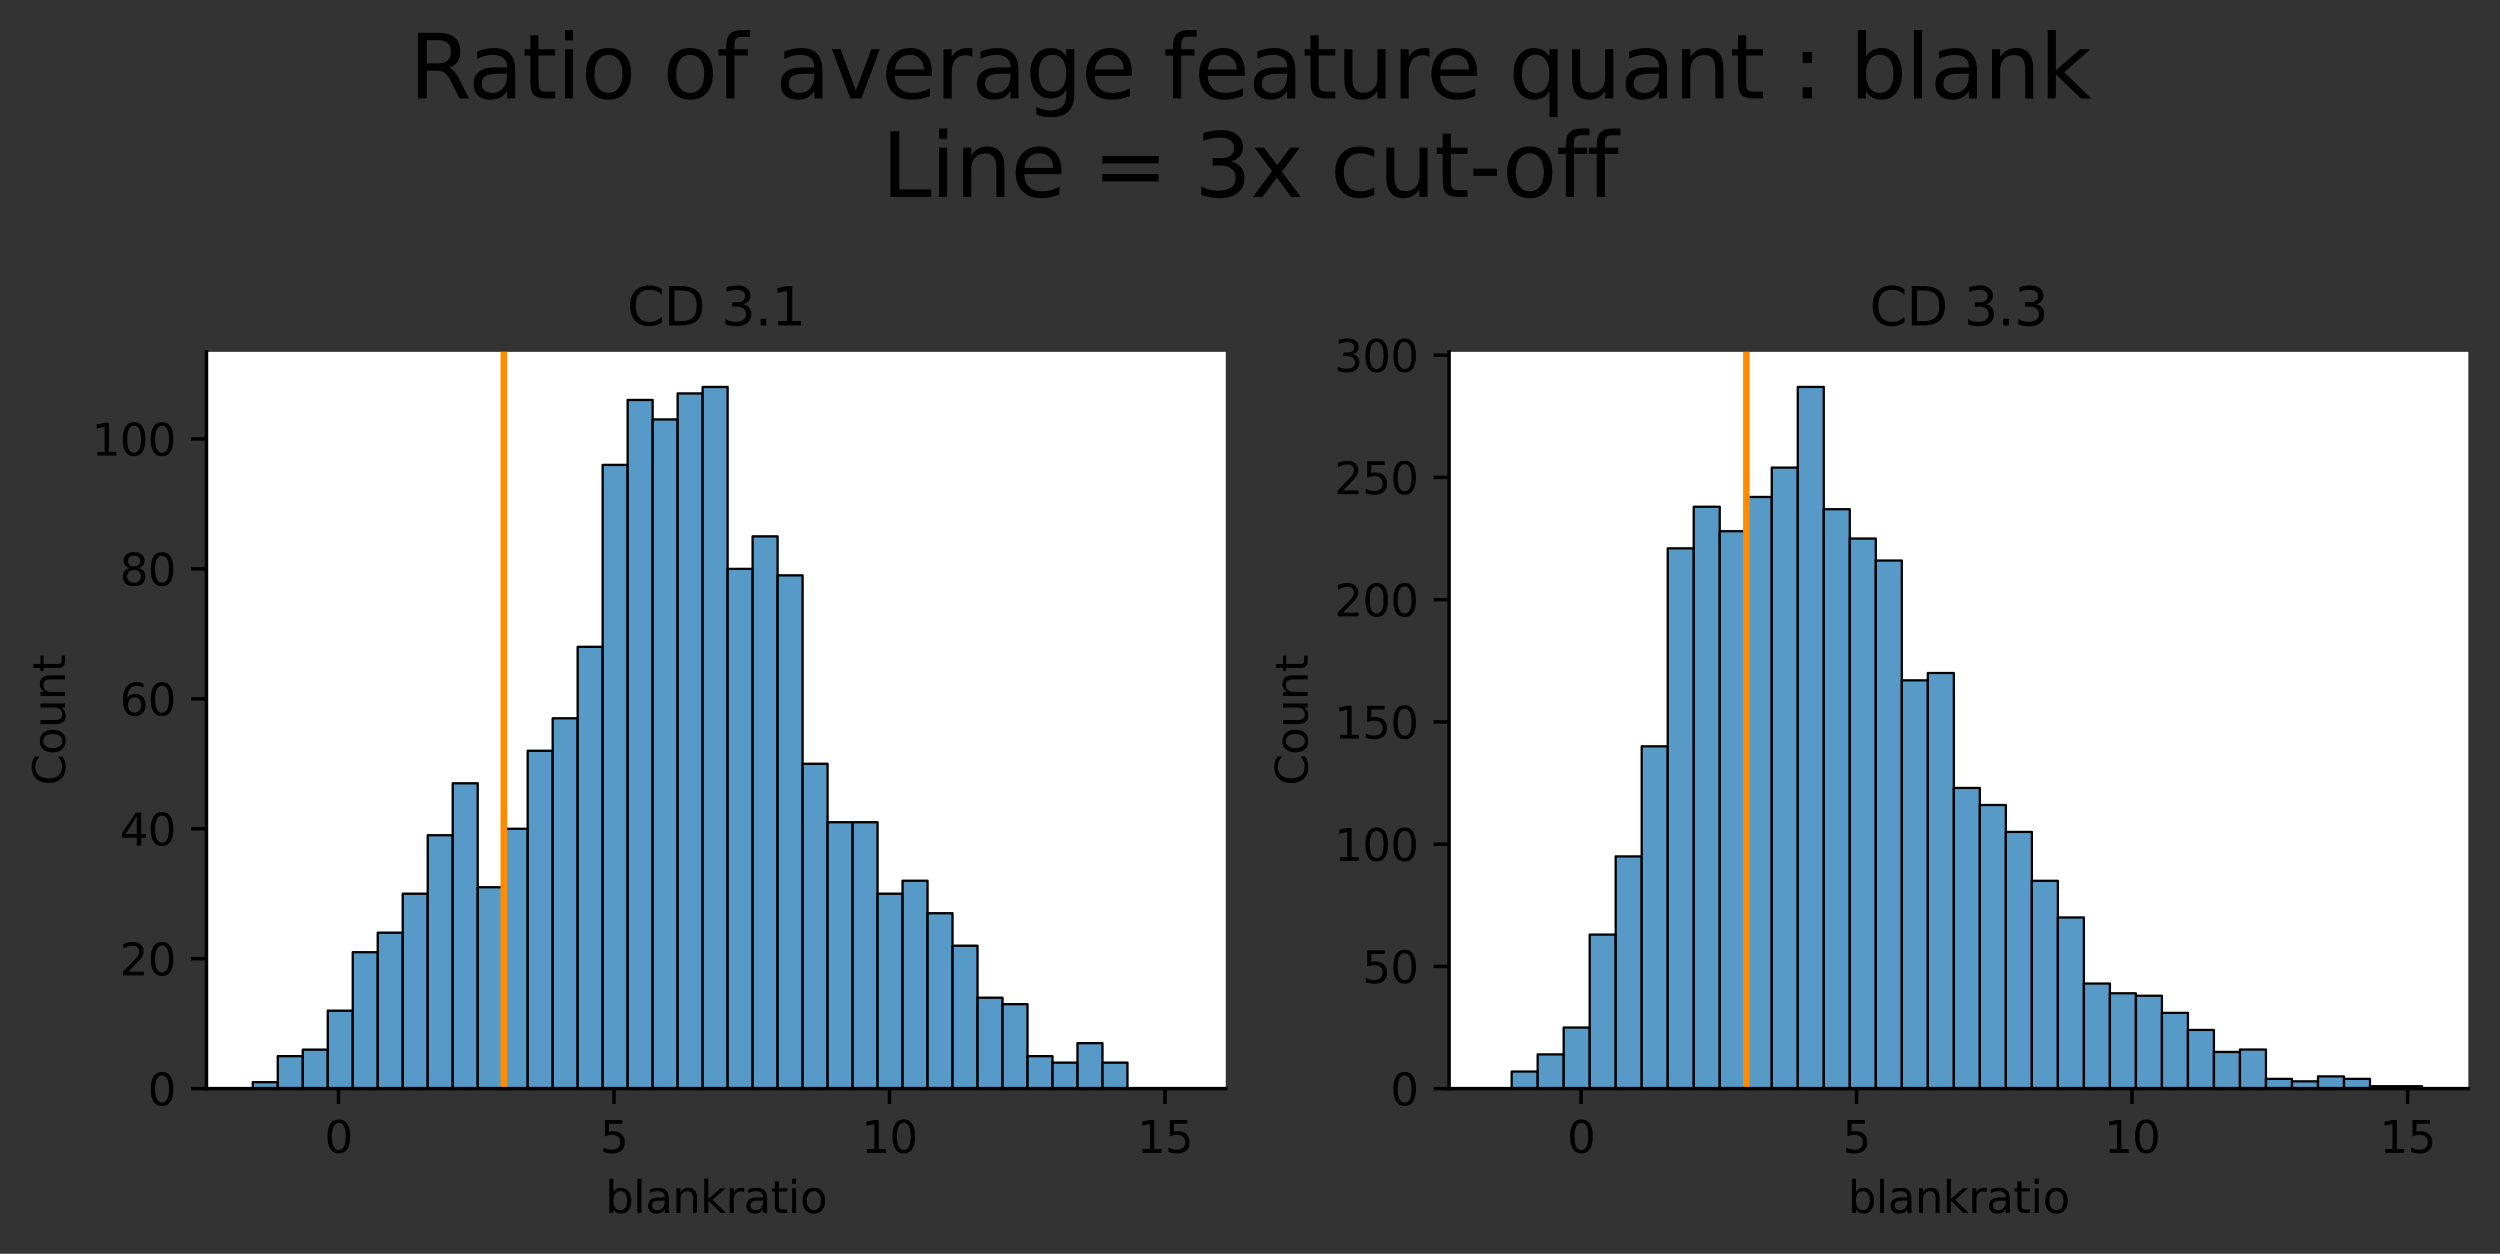 <?xml version="1.0" encoding="utf-8" standalone="no"?>
<!DOCTYPE svg PUBLIC "-//W3C//DTD SVG 1.1//EN"
  "http://www.w3.org/Graphics/SVG/1.1/DTD/svg11.dtd">
<svg height="285.196pt" version="1.1" viewBox="0 0 568.691 285.196" width="568.691pt" xmlns="http://www.w3.org/2000/svg" xmlns:xlink="http://www.w3.org/1999/xlink">
 <rect x="0" y="0" width="568.691" height="285.196" fill="#333333" stroke="none"/>
 <defs>
  <style type="text/css">*{stroke-linecap:butt;stroke-linejoin:round;}</style>
 </defs>
 <g id="figure_1">
  <g id="patch_1">
   <path d="M 0 285.196 
L 568.691 285.196 
L 568.691 0 
L 0 0 
z
" style="fill:none;"/>
  </g>
  <g id="axes_1">
   <g id="patch_2">
    <path d="M 46.966 247.64 
L 278.828 247.64 
L 278.828 80.04 
L 46.966 80.04 
z
" style="fill:#ffffff;"/>
   </g>
   <g id="patch_3">
    <path clip-path="url(#pcc17877dac)" d="M 57.505 247.64 
L 63.19 247.64 
L 63.19 246.162 
L 57.505 246.162 
z
" style="fill:#1f77b4;fill-opacity:0.75;stroke:#000000;stroke-linejoin:miter;stroke-width:0.527;"/>
   </g>
   <g id="patch_4">
    <path clip-path="url(#pcc17877dac)" d="M 63.19 247.64 
L 68.874 247.64 
L 68.874 240.25 
L 63.19 240.25 
z
" style="fill:#1f77b4;fill-opacity:0.75;stroke:#000000;stroke-linejoin:miter;stroke-width:0.527;"/>
   </g>
   <g id="patch_5">
    <path clip-path="url(#pcc17877dac)" d="M 68.874 247.64 
L 74.559 247.64 
L 74.559 238.772 
L 68.874 238.772 
z
" style="fill:#1f77b4;fill-opacity:0.75;stroke:#000000;stroke-linejoin:miter;stroke-width:0.527;"/>
   </g>
   <g id="patch_6">
    <path clip-path="url(#pcc17877dac)" d="M 74.559 247.64 
L 80.244 247.64 
L 80.244 229.905 
L 74.559 229.905 
z
" style="fill:#1f77b4;fill-opacity:0.75;stroke:#000000;stroke-linejoin:miter;stroke-width:0.527;"/>
   </g>
   <g id="patch_7">
    <path clip-path="url(#pcc17877dac)" d="M 80.244 247.64 
L 85.929 247.64 
L 85.929 216.603 
L 80.244 216.603 
z
" style="fill:#1f77b4;fill-opacity:0.75;stroke:#000000;stroke-linejoin:miter;stroke-width:0.527;"/>
   </g>
   <g id="patch_8">
    <path clip-path="url(#pcc17877dac)" d="M 85.929 247.64 
L 91.613 247.64 
L 91.613 212.169 
L 85.929 212.169 
z
" style="fill:#1f77b4;fill-opacity:0.75;stroke:#000000;stroke-linejoin:miter;stroke-width:0.527;"/>
   </g>
   <g id="patch_9">
    <path clip-path="url(#pcc17877dac)" d="M 91.613 247.64 
L 97.298 247.64 
L 97.298 203.301 
L 91.613 203.301 
z
" style="fill:#1f77b4;fill-opacity:0.75;stroke:#000000;stroke-linejoin:miter;stroke-width:0.527;"/>
   </g>
   <g id="patch_10">
    <path clip-path="url(#pcc17877dac)" d="M 97.298 247.64 
L 102.983 247.64 
L 102.983 190 
L 97.298 190 
z
" style="fill:#1f77b4;fill-opacity:0.75;stroke:#000000;stroke-linejoin:miter;stroke-width:0.527;"/>
   </g>
   <g id="patch_11">
    <path clip-path="url(#pcc17877dac)" d="M 102.983 247.64 
L 108.668 247.64 
L 108.668 178.176 
L 102.983 178.176 
z
" style="fill:#1f77b4;fill-opacity:0.75;stroke:#000000;stroke-linejoin:miter;stroke-width:0.527;"/>
   </g>
   <g id="patch_12">
    <path clip-path="url(#pcc17877dac)" d="M 108.668 247.64 
L 114.352 247.64 
L 114.352 201.823 
L 108.668 201.823 
z
" style="fill:#1f77b4;fill-opacity:0.75;stroke:#000000;stroke-linejoin:miter;stroke-width:0.527;"/>
   </g>
   <g id="patch_13">
    <path clip-path="url(#pcc17877dac)" d="M 114.352 247.64 
L 120.037 247.64 
L 120.037 188.522 
L 114.352 188.522 
z
" style="fill:#1f77b4;fill-opacity:0.75;stroke:#000000;stroke-linejoin:miter;stroke-width:0.527;"/>
   </g>
   <g id="patch_14">
    <path clip-path="url(#pcc17877dac)" d="M 120.037 247.64 
L 125.722 247.64 
L 125.722 170.786 
L 120.037 170.786 
z
" style="fill:#1f77b4;fill-opacity:0.75;stroke:#000000;stroke-linejoin:miter;stroke-width:0.527;"/>
   </g>
   <g id="patch_15">
    <path clip-path="url(#pcc17877dac)" d="M 125.722 247.64 
L 131.407 247.64 
L 131.407 163.397 
L 125.722 163.397 
z
" style="fill:#1f77b4;fill-opacity:0.75;stroke:#000000;stroke-linejoin:miter;stroke-width:0.527;"/>
   </g>
   <g id="patch_16">
    <path clip-path="url(#pcc17877dac)" d="M 131.407 247.64 
L 137.091 247.64 
L 137.091 147.139 
L 131.407 147.139 
z
" style="fill:#1f77b4;fill-opacity:0.75;stroke:#000000;stroke-linejoin:miter;stroke-width:0.527;"/>
   </g>
   <g id="patch_17">
    <path clip-path="url(#pcc17877dac)" d="M 137.091 247.64 
L 142.776 247.64 
L 142.776 105.756 
L 137.091 105.756 
z
" style="fill:#1f77b4;fill-opacity:0.75;stroke:#000000;stroke-linejoin:miter;stroke-width:0.527;"/>
   </g>
   <g id="patch_18">
    <path clip-path="url(#pcc17877dac)" d="M 142.776 247.64 
L 148.461 247.64 
L 148.461 90.977 
L 142.776 90.977 
z
" style="fill:#1f77b4;fill-opacity:0.75;stroke:#000000;stroke-linejoin:miter;stroke-width:0.527;"/>
   </g>
   <g id="patch_19">
    <path clip-path="url(#pcc17877dac)" d="M 148.461 247.64 
L 154.145 247.64 
L 154.145 95.411 
L 148.461 95.411 
z
" style="fill:#1f77b4;fill-opacity:0.75;stroke:#000000;stroke-linejoin:miter;stroke-width:0.527;"/>
   </g>
   <g id="patch_20">
    <path clip-path="url(#pcc17877dac)" d="M 154.145 247.64 
L 159.83 247.64 
L 159.83 89.499 
L 154.145 89.499 
z
" style="fill:#1f77b4;fill-opacity:0.75;stroke:#000000;stroke-linejoin:miter;stroke-width:0.527;"/>
   </g>
   <g id="patch_21">
    <path clip-path="url(#pcc17877dac)" d="M 159.83 247.64 
L 165.515 247.64 
L 165.515 88.021 
L 159.83 88.021 
z
" style="fill:#1f77b4;fill-opacity:0.75;stroke:#000000;stroke-linejoin:miter;stroke-width:0.527;"/>
   </g>
   <g id="patch_22">
    <path clip-path="url(#pcc17877dac)" d="M 165.515 247.64 
L 171.2 247.64 
L 171.2 129.404 
L 165.515 129.404 
z
" style="fill:#1f77b4;fill-opacity:0.75;stroke:#000000;stroke-linejoin:miter;stroke-width:0.527;"/>
   </g>
   <g id="patch_23">
    <path clip-path="url(#pcc17877dac)" d="M 171.2 247.64 
L 176.884 247.64 
L 176.884 122.014 
L 171.2 122.014 
z
" style="fill:#1f77b4;fill-opacity:0.75;stroke:#000000;stroke-linejoin:miter;stroke-width:0.527;"/>
   </g>
   <g id="patch_24">
    <path clip-path="url(#pcc17877dac)" d="M 176.884 247.64 
L 182.569 247.64 
L 182.569 130.882 
L 176.884 130.882 
z
" style="fill:#1f77b4;fill-opacity:0.75;stroke:#000000;stroke-linejoin:miter;stroke-width:0.527;"/>
   </g>
   <g id="patch_25">
    <path clip-path="url(#pcc17877dac)" d="M 182.569 247.64 
L 188.254 247.64 
L 188.254 173.742 
L 182.569 173.742 
z
" style="fill:#1f77b4;fill-opacity:0.75;stroke:#000000;stroke-linejoin:miter;stroke-width:0.527;"/>
   </g>
   <g id="patch_26">
    <path clip-path="url(#pcc17877dac)" d="M 188.254 247.64 
L 193.939 247.64 
L 193.939 187.044 
L 188.254 187.044 
z
" style="fill:#1f77b4;fill-opacity:0.75;stroke:#000000;stroke-linejoin:miter;stroke-width:0.527;"/>
   </g>
   <g id="patch_27">
    <path clip-path="url(#pcc17877dac)" d="M 193.939 247.64 
L 199.623 247.64 
L 199.623 187.044 
L 193.939 187.044 
z
" style="fill:#1f77b4;fill-opacity:0.75;stroke:#000000;stroke-linejoin:miter;stroke-width:0.527;"/>
   </g>
   <g id="patch_28">
    <path clip-path="url(#pcc17877dac)" d="M 199.623 247.64 
L 205.308 247.64 
L 205.308 203.301 
L 199.623 203.301 
z
" style="fill:#1f77b4;fill-opacity:0.75;stroke:#000000;stroke-linejoin:miter;stroke-width:0.527;"/>
   </g>
   <g id="patch_29">
    <path clip-path="url(#pcc17877dac)" d="M 205.308 247.64 
L 210.993 247.64 
L 210.993 200.345 
L 205.308 200.345 
z
" style="fill:#1f77b4;fill-opacity:0.75;stroke:#000000;stroke-linejoin:miter;stroke-width:0.527;"/>
   </g>
   <g id="patch_30">
    <path clip-path="url(#pcc17877dac)" d="M 210.993 247.64 
L 216.678 247.64 
L 216.678 207.735 
L 210.993 207.735 
z
" style="fill:#1f77b4;fill-opacity:0.75;stroke:#000000;stroke-linejoin:miter;stroke-width:0.527;"/>
   </g>
   <g id="patch_31">
    <path clip-path="url(#pcc17877dac)" d="M 216.678 247.64 
L 222.362 247.64 
L 222.362 215.125 
L 216.678 215.125 
z
" style="fill:#1f77b4;fill-opacity:0.75;stroke:#000000;stroke-linejoin:miter;stroke-width:0.527;"/>
   </g>
   <g id="patch_32">
    <path clip-path="url(#pcc17877dac)" d="M 222.362 247.64 
L 228.047 247.64 
L 228.047 226.949 
L 222.362 226.949 
z
" style="fill:#1f77b4;fill-opacity:0.75;stroke:#000000;stroke-linejoin:miter;stroke-width:0.527;"/>
   </g>
   <g id="patch_33">
    <path clip-path="url(#pcc17877dac)" d="M 228.047 247.64 
L 233.732 247.64 
L 233.732 228.427 
L 228.047 228.427 
z
" style="fill:#1f77b4;fill-opacity:0.75;stroke:#000000;stroke-linejoin:miter;stroke-width:0.527;"/>
   </g>
   <g id="patch_34">
    <path clip-path="url(#pcc17877dac)" d="M 233.732 247.64 
L 239.417 247.64 
L 239.417 240.25 
L 233.732 240.25 
z
" style="fill:#1f77b4;fill-opacity:0.75;stroke:#000000;stroke-linejoin:miter;stroke-width:0.527;"/>
   </g>
   <g id="patch_35">
    <path clip-path="url(#pcc17877dac)" d="M 239.417 247.64 
L 245.101 247.64 
L 245.101 241.728 
L 239.417 241.728 
z
" style="fill:#1f77b4;fill-opacity:0.75;stroke:#000000;stroke-linejoin:miter;stroke-width:0.527;"/>
   </g>
   <g id="patch_36">
    <path clip-path="url(#pcc17877dac)" d="M 245.101 247.64 
L 250.786 247.64 
L 250.786 237.294 
L 245.101 237.294 
z
" style="fill:#1f77b4;fill-opacity:0.75;stroke:#000000;stroke-linejoin:miter;stroke-width:0.527;"/>
   </g>
   <g id="patch_37">
    <path clip-path="url(#pcc17877dac)" d="M 250.786 247.64 
L 256.471 247.64 
L 256.471 241.728 
L 250.786 241.728 
z
" style="fill:#1f77b4;fill-opacity:0.75;stroke:#000000;stroke-linejoin:miter;stroke-width:0.527;"/>
   </g>
   <g id="matplotlib.axis_1">
    <g id="xtick_1">
     <g id="line2d_1">
      <defs>
       <path d="M 0 0 
L 0 3.5 
" id="macbca92c29" style="stroke:#000000;stroke-width:0.8;"/>
      </defs>
      <g>
       <use style="stroke:#000000;stroke-width:0.8;" x="77.001" xlink:href="#macbca92c29" y="247.64"/>
      </g>
     </g>
     <g id="text_1">
      <!-- 0 -->
      <g transform="translate(73.82 262.238)scale(0.1 -0.1)">
       <defs>
        <path d="M 2034 4250 
Q 1547 4250 1301 3770 
Q 1056 3291 1056 2328 
Q 1056 1369 1301 889 
Q 1547 409 2034 409 
Q 2525 409 2770 889 
Q 3016 1369 3016 2328 
Q 3016 3291 2770 3770 
Q 2525 4250 2034 4250 
z
M 2034 4750 
Q 2819 4750 3233 4129 
Q 3647 3509 3647 2328 
Q 3647 1150 3233 529 
Q 2819 -91 2034 -91 
Q 1250 -91 836 529 
Q 422 1150 422 2328 
Q 422 3509 836 4129 
Q 1250 4750 2034 4750 
z
" id="DejaVuSans-30" transform="scale(0.016)"/>
       </defs>
       <use xlink:href="#DejaVuSans-30"/>
      </g>
     </g>
    </g>
    <g id="xtick_2">
     <g id="line2d_2">
      <g>
       <use style="stroke:#000000;stroke-width:0.8;" x="139.669" xlink:href="#macbca92c29" y="247.64"/>
      </g>
     </g>
     <g id="text_2">
      <!-- 5 -->
      <g transform="translate(136.488 262.238)scale(0.1 -0.1)">
       <defs>
        <path d="M 691 4666 
L 3169 4666 
L 3169 4134 
L 1269 4134 
L 1269 2991 
Q 1406 3038 1543 3061 
Q 1681 3084 1819 3084 
Q 2600 3084 3056 2656 
Q 3513 2228 3513 1497 
Q 3513 744 3044 326 
Q 2575 -91 1722 -91 
Q 1428 -91 1123 -41 
Q 819 9 494 109 
L 494 744 
Q 775 591 1075 516 
Q 1375 441 1709 441 
Q 2250 441 2565 725 
Q 2881 1009 2881 1497 
Q 2881 1984 2565 2268 
Q 2250 2553 1709 2553 
Q 1456 2553 1204 2497 
Q 953 2441 691 2322 
L 691 4666 
z
" id="DejaVuSans-35" transform="scale(0.016)"/>
       </defs>
       <use xlink:href="#DejaVuSans-35"/>
      </g>
     </g>
    </g>
    <g id="xtick_3">
     <g id="line2d_3">
      <g>
       <use style="stroke:#000000;stroke-width:0.8;" x="202.338" xlink:href="#macbca92c29" y="247.64"/>
      </g>
     </g>
     <g id="text_3">
      <!-- 10 -->
      <g transform="translate(195.975 262.238)scale(0.1 -0.1)">
       <defs>
        <path d="M 794 531 
L 1825 531 
L 1825 4091 
L 703 3866 
L 703 4441 
L 1819 4666 
L 2450 4666 
L 2450 531 
L 3481 531 
L 3481 0 
L 794 0 
L 794 531 
z
" id="DejaVuSans-31" transform="scale(0.016)"/>
       </defs>
       <use xlink:href="#DejaVuSans-31"/>
       <use x="63.623" xlink:href="#DejaVuSans-30"/>
      </g>
     </g>
    </g>
    <g id="xtick_4">
     <g id="line2d_4">
      <g>
       <use style="stroke:#000000;stroke-width:0.8;" x="265.006" xlink:href="#macbca92c29" y="247.64"/>
      </g>
     </g>
     <g id="text_4">
      <!-- 15 -->
      <g transform="translate(258.643 262.238)scale(0.1 -0.1)">
       <use xlink:href="#DejaVuSans-31"/>
       <use x="63.623" xlink:href="#DejaVuSans-35"/>
      </g>
     </g>
    </g>
    <g id="text_5">
     <!-- blankratio -->
     <g transform="translate(137.677 275.917)scale(0.1 -0.1)">
      <defs>
       <path d="M 3116 1747 
Q 3116 2381 2855 2742 
Q 2594 3103 2138 3103 
Q 1681 3103 1420 2742 
Q 1159 2381 1159 1747 
Q 1159 1113 1420 752 
Q 1681 391 2138 391 
Q 2594 391 2855 752 
Q 3116 1113 3116 1747 
z
M 1159 2969 
Q 1341 3281 1617 3432 
Q 1894 3584 2278 3584 
Q 2916 3584 3314 3078 
Q 3713 2572 3713 1747 
Q 3713 922 3314 415 
Q 2916 -91 2278 -91 
Q 1894 -91 1617 61 
Q 1341 213 1159 525 
L 1159 0 
L 581 0 
L 581 4863 
L 1159 4863 
L 1159 2969 
z
" id="DejaVuSans-62" transform="scale(0.016)"/>
       <path d="M 603 4863 
L 1178 4863 
L 1178 0 
L 603 0 
L 603 4863 
z
" id="DejaVuSans-6c" transform="scale(0.016)"/>
       <path d="M 2194 1759 
Q 1497 1759 1228 1600 
Q 959 1441 959 1056 
Q 959 750 1161 570 
Q 1363 391 1709 391 
Q 2188 391 2477 730 
Q 2766 1069 2766 1631 
L 2766 1759 
L 2194 1759 
z
M 3341 1997 
L 3341 0 
L 2766 0 
L 2766 531 
Q 2569 213 2275 61 
Q 1981 -91 1556 -91 
Q 1019 -91 701 211 
Q 384 513 384 1019 
Q 384 1609 779 1909 
Q 1175 2209 1959 2209 
L 2766 2209 
L 2766 2266 
Q 2766 2663 2505 2880 
Q 2244 3097 1772 3097 
Q 1472 3097 1187 3025 
Q 903 2953 641 2809 
L 641 3341 
Q 956 3463 1253 3523 
Q 1550 3584 1831 3584 
Q 2591 3584 2966 3190 
Q 3341 2797 3341 1997 
z
" id="DejaVuSans-61" transform="scale(0.016)"/>
       <path d="M 3513 2113 
L 3513 0 
L 2938 0 
L 2938 2094 
Q 2938 2591 2744 2837 
Q 2550 3084 2163 3084 
Q 1697 3084 1428 2787 
Q 1159 2491 1159 1978 
L 1159 0 
L 581 0 
L 581 3500 
L 1159 3500 
L 1159 2956 
Q 1366 3272 1645 3428 
Q 1925 3584 2291 3584 
Q 2894 3584 3203 3211 
Q 3513 2838 3513 2113 
z
" id="DejaVuSans-6e" transform="scale(0.016)"/>
       <path d="M 581 4863 
L 1159 4863 
L 1159 1991 
L 2875 3500 
L 3609 3500 
L 1753 1863 
L 3688 0 
L 2938 0 
L 1159 1709 
L 1159 0 
L 581 0 
L 581 4863 
z
" id="DejaVuSans-6b" transform="scale(0.016)"/>
       <path d="M 2631 2963 
Q 2534 3019 2420 3045 
Q 2306 3072 2169 3072 
Q 1681 3072 1420 2755 
Q 1159 2438 1159 1844 
L 1159 0 
L 581 0 
L 581 3500 
L 1159 3500 
L 1159 2956 
Q 1341 3275 1631 3429 
Q 1922 3584 2338 3584 
Q 2397 3584 2469 3576 
Q 2541 3569 2628 3553 
L 2631 2963 
z
" id="DejaVuSans-72" transform="scale(0.016)"/>
       <path d="M 1172 4494 
L 1172 3500 
L 2356 3500 
L 2356 3053 
L 1172 3053 
L 1172 1153 
Q 1172 725 1289 603 
Q 1406 481 1766 481 
L 2356 481 
L 2356 0 
L 1766 0 
Q 1100 0 847 248 
Q 594 497 594 1153 
L 594 3053 
L 172 3053 
L 172 3500 
L 594 3500 
L 594 4494 
L 1172 4494 
z
" id="DejaVuSans-74" transform="scale(0.016)"/>
       <path d="M 603 3500 
L 1178 3500 
L 1178 0 
L 603 0 
L 603 3500 
z
M 603 4863 
L 1178 4863 
L 1178 4134 
L 603 4134 
L 603 4863 
z
" id="DejaVuSans-69" transform="scale(0.016)"/>
       <path d="M 1959 3097 
Q 1497 3097 1228 2736 
Q 959 2375 959 1747 
Q 959 1119 1226 758 
Q 1494 397 1959 397 
Q 2419 397 2687 759 
Q 2956 1122 2956 1747 
Q 2956 2369 2687 2733 
Q 2419 3097 1959 3097 
z
M 1959 3584 
Q 2709 3584 3137 3096 
Q 3566 2609 3566 1747 
Q 3566 888 3137 398 
Q 2709 -91 1959 -91 
Q 1206 -91 779 398 
Q 353 888 353 1747 
Q 353 2609 779 3096 
Q 1206 3584 1959 3584 
z
" id="DejaVuSans-6f" transform="scale(0.016)"/>
      </defs>
      <use xlink:href="#DejaVuSans-62"/>
      <use x="63.477" xlink:href="#DejaVuSans-6c"/>
      <use x="91.26" xlink:href="#DejaVuSans-61"/>
      <use x="152.539" xlink:href="#DejaVuSans-6e"/>
      <use x="215.918" xlink:href="#DejaVuSans-6b"/>
      <use x="273.828" xlink:href="#DejaVuSans-72"/>
      <use x="314.941" xlink:href="#DejaVuSans-61"/>
      <use x="376.221" xlink:href="#DejaVuSans-74"/>
      <use x="415.43" xlink:href="#DejaVuSans-69"/>
      <use x="443.213" xlink:href="#DejaVuSans-6f"/>
     </g>
    </g>
   </g>
   <g id="matplotlib.axis_2">
    <g id="ytick_1">
     <g id="line2d_5">
      <defs>
       <path d="M 0 0 
L -3.5 0 
" id="mb8d3b3c9e5" style="stroke:#000000;stroke-width:0.8;"/>
      </defs>
      <g>
       <use style="stroke:#000000;stroke-width:0.8;" x="46.966" xlink:href="#mb8d3b3c9e5" y="247.64"/>
      </g>
     </g>
     <g id="text_6">
      <!-- 0 -->
      <g transform="translate(33.603 251.439)scale(0.1 -0.1)">
       <use xlink:href="#DejaVuSans-30"/>
      </g>
     </g>
    </g>
    <g id="ytick_2">
     <g id="line2d_6">
      <g>
       <use style="stroke:#000000;stroke-width:0.8;" x="46.966" xlink:href="#mb8d3b3c9e5" y="218.081"/>
      </g>
     </g>
     <g id="text_7">
      <!-- 20 -->
      <g transform="translate(27.241 221.88)scale(0.1 -0.1)">
       <defs>
        <path d="M 1228 531 
L 3431 531 
L 3431 0 
L 469 0 
L 469 531 
Q 828 903 1448 1529 
Q 2069 2156 2228 2338 
Q 2531 2678 2651 2914 
Q 2772 3150 2772 3378 
Q 2772 3750 2511 3984 
Q 2250 4219 1831 4219 
Q 1534 4219 1204 4116 
Q 875 4013 500 3803 
L 500 4441 
Q 881 4594 1212 4672 
Q 1544 4750 1819 4750 
Q 2544 4750 2975 4387 
Q 3406 4025 3406 3419 
Q 3406 3131 3298 2873 
Q 3191 2616 2906 2266 
Q 2828 2175 2409 1742 
Q 1991 1309 1228 531 
z
" id="DejaVuSans-32" transform="scale(0.016)"/>
       </defs>
       <use xlink:href="#DejaVuSans-32"/>
       <use x="63.623" xlink:href="#DejaVuSans-30"/>
      </g>
     </g>
    </g>
    <g id="ytick_3">
     <g id="line2d_7">
      <g>
       <use style="stroke:#000000;stroke-width:0.8;" x="46.966" xlink:href="#mb8d3b3c9e5" y="188.522"/>
      </g>
     </g>
     <g id="text_8">
      <!-- 40 -->
      <g transform="translate(27.241 192.321)scale(0.1 -0.1)">
       <defs>
        <path d="M 2419 4116 
L 825 1625 
L 2419 1625 
L 2419 4116 
z
M 2253 4666 
L 3047 4666 
L 3047 1625 
L 3713 1625 
L 3713 1100 
L 3047 1100 
L 3047 0 
L 2419 0 
L 2419 1100 
L 313 1100 
L 313 1709 
L 2253 4666 
z
" id="DejaVuSans-34" transform="scale(0.016)"/>
       </defs>
       <use xlink:href="#DejaVuSans-34"/>
       <use x="63.623" xlink:href="#DejaVuSans-30"/>
      </g>
     </g>
    </g>
    <g id="ytick_4">
     <g id="line2d_8">
      <g>
       <use style="stroke:#000000;stroke-width:0.8;" x="46.966" xlink:href="#mb8d3b3c9e5" y="158.963"/>
      </g>
     </g>
     <g id="text_9">
      <!-- 60 -->
      <g transform="translate(27.241 162.762)scale(0.1 -0.1)">
       <defs>
        <path d="M 2113 2584 
Q 1688 2584 1439 2293 
Q 1191 2003 1191 1497 
Q 1191 994 1439 701 
Q 1688 409 2113 409 
Q 2538 409 2786 701 
Q 3034 994 3034 1497 
Q 3034 2003 2786 2293 
Q 2538 2584 2113 2584 
z
M 3366 4563 
L 3366 3988 
Q 3128 4100 2886 4159 
Q 2644 4219 2406 4219 
Q 1781 4219 1451 3797 
Q 1122 3375 1075 2522 
Q 1259 2794 1537 2939 
Q 1816 3084 2150 3084 
Q 2853 3084 3261 2657 
Q 3669 2231 3669 1497 
Q 3669 778 3244 343 
Q 2819 -91 2113 -91 
Q 1303 -91 875 529 
Q 447 1150 447 2328 
Q 447 3434 972 4092 
Q 1497 4750 2381 4750 
Q 2619 4750 2861 4703 
Q 3103 4656 3366 4563 
z
" id="DejaVuSans-36" transform="scale(0.016)"/>
       </defs>
       <use xlink:href="#DejaVuSans-36"/>
       <use x="63.623" xlink:href="#DejaVuSans-30"/>
      </g>
     </g>
    </g>
    <g id="ytick_5">
     <g id="line2d_9">
      <g>
       <use style="stroke:#000000;stroke-width:0.8;" x="46.966" xlink:href="#mb8d3b3c9e5" y="129.404"/>
      </g>
     </g>
     <g id="text_10">
      <!-- 80 -->
      <g transform="translate(27.241 133.203)scale(0.1 -0.1)">
       <defs>
        <path d="M 2034 2216 
Q 1584 2216 1326 1975 
Q 1069 1734 1069 1313 
Q 1069 891 1326 650 
Q 1584 409 2034 409 
Q 2484 409 2743 651 
Q 3003 894 3003 1313 
Q 3003 1734 2745 1975 
Q 2488 2216 2034 2216 
z
M 1403 2484 
Q 997 2584 770 2862 
Q 544 3141 544 3541 
Q 544 4100 942 4425 
Q 1341 4750 2034 4750 
Q 2731 4750 3128 4425 
Q 3525 4100 3525 3541 
Q 3525 3141 3298 2862 
Q 3072 2584 2669 2484 
Q 3125 2378 3379 2068 
Q 3634 1759 3634 1313 
Q 3634 634 3220 271 
Q 2806 -91 2034 -91 
Q 1263 -91 848 271 
Q 434 634 434 1313 
Q 434 1759 690 2068 
Q 947 2378 1403 2484 
z
M 1172 3481 
Q 1172 3119 1398 2916 
Q 1625 2713 2034 2713 
Q 2441 2713 2670 2916 
Q 2900 3119 2900 3481 
Q 2900 3844 2670 4047 
Q 2441 4250 2034 4250 
Q 1625 4250 1398 4047 
Q 1172 3844 1172 3481 
z
" id="DejaVuSans-38" transform="scale(0.016)"/>
       </defs>
       <use xlink:href="#DejaVuSans-38"/>
       <use x="63.623" xlink:href="#DejaVuSans-30"/>
      </g>
     </g>
    </g>
    <g id="ytick_6">
     <g id="line2d_10">
      <g>
       <use style="stroke:#000000;stroke-width:0.8;" x="46.966" xlink:href="#mb8d3b3c9e5" y="99.845"/>
      </g>
     </g>
     <g id="text_11">
      <!-- 100 -->
      <g transform="translate(20.878 103.644)scale(0.1 -0.1)">
       <use xlink:href="#DejaVuSans-31"/>
       <use x="63.623" xlink:href="#DejaVuSans-30"/>
       <use x="127.246" xlink:href="#DejaVuSans-30"/>
      </g>
     </g>
    </g>
    <g id="text_12">
     <!-- Count -->
     <g transform="translate(14.798 178.688)rotate(-90)scale(0.1 -0.1)">
      <defs>
       <path d="M 4122 4306 
L 4122 3641 
Q 3803 3938 3442 4084 
Q 3081 4231 2675 4231 
Q 1875 4231 1450 3742 
Q 1025 3253 1025 2328 
Q 1025 1406 1450 917 
Q 1875 428 2675 428 
Q 3081 428 3442 575 
Q 3803 722 4122 1019 
L 4122 359 
Q 3791 134 3420 21 
Q 3050 -91 2638 -91 
Q 1578 -91 968 557 
Q 359 1206 359 2328 
Q 359 3453 968 4101 
Q 1578 4750 2638 4750 
Q 3056 4750 3426 4639 
Q 3797 4528 4122 4306 
z
" id="DejaVuSans-43" transform="scale(0.016)"/>
       <path d="M 544 1381 
L 544 3500 
L 1119 3500 
L 1119 1403 
Q 1119 906 1312 657 
Q 1506 409 1894 409 
Q 2359 409 2629 706 
Q 2900 1003 2900 1516 
L 2900 3500 
L 3475 3500 
L 3475 0 
L 2900 0 
L 2900 538 
Q 2691 219 2414 64 
Q 2138 -91 1772 -91 
Q 1169 -91 856 284 
Q 544 659 544 1381 
z
M 1991 3584 
L 1991 3584 
z
" id="DejaVuSans-75" transform="scale(0.016)"/>
      </defs>
      <use xlink:href="#DejaVuSans-43"/>
      <use x="69.824" xlink:href="#DejaVuSans-6f"/>
      <use x="131.006" xlink:href="#DejaVuSans-75"/>
      <use x="194.385" xlink:href="#DejaVuSans-6e"/>
      <use x="257.764" xlink:href="#DejaVuSans-74"/>
     </g>
    </g>
   </g>
   <g id="line2d_11">
    <path clip-path="url(#pcc17877dac)" d="M 114.602 247.64 
L 114.602 80.04 
" style="fill:none;stroke:#ff8c00;stroke-linecap:square;stroke-width:1.5;"/>
   </g>
   <g id="patch_38">
    <path d="M 46.966 247.64 
L 46.966 80.04 
" style="fill:none;stroke:#000000;stroke-linecap:square;stroke-linejoin:miter;stroke-width:0.8;"/>
   </g>
   <g id="patch_39">
    <path d="M 46.966 247.64 
L 278.828 247.64 
" style="fill:none;stroke:#000000;stroke-linecap:square;stroke-linejoin:miter;stroke-width:0.8;"/>
   </g>
   <g id="text_13">
    <!-- CD 3.1 -->
    <g transform="translate(142.638 74.04)scale(0.12 -0.12)">
     <defs>
      <path d="M 1259 4147 
L 1259 519 
L 2022 519 
Q 2988 519 3436 956 
Q 3884 1394 3884 2338 
Q 3884 3275 3436 3711 
Q 2988 4147 2022 4147 
L 1259 4147 
z
M 628 4666 
L 1925 4666 
Q 3281 4666 3915 4102 
Q 4550 3538 4550 2338 
Q 4550 1131 3912 565 
Q 3275 0 1925 0 
L 628 0 
L 628 4666 
z
" id="DejaVuSans-44" transform="scale(0.016)"/>
      <path id="DejaVuSans-20" transform="scale(0.016)"/>
      <path d="M 2597 2516 
Q 3050 2419 3304 2112 
Q 3559 1806 3559 1356 
Q 3559 666 3084 287 
Q 2609 -91 1734 -91 
Q 1441 -91 1130 -33 
Q 819 25 488 141 
L 488 750 
Q 750 597 1062 519 
Q 1375 441 1716 441 
Q 2309 441 2620 675 
Q 2931 909 2931 1356 
Q 2931 1769 2642 2001 
Q 2353 2234 1838 2234 
L 1294 2234 
L 1294 2753 
L 1863 2753 
Q 2328 2753 2575 2939 
Q 2822 3125 2822 3475 
Q 2822 3834 2567 4026 
Q 2313 4219 1838 4219 
Q 1578 4219 1281 4162 
Q 984 4106 628 3988 
L 628 4550 
Q 988 4650 1302 4700 
Q 1616 4750 1894 4750 
Q 2613 4750 3031 4423 
Q 3450 4097 3450 3541 
Q 3450 3153 3228 2886 
Q 3006 2619 2597 2516 
z
" id="DejaVuSans-33" transform="scale(0.016)"/>
      <path d="M 684 794 
L 1344 794 
L 1344 0 
L 684 0 
L 684 794 
z
" id="DejaVuSans-2e" transform="scale(0.016)"/>
     </defs>
     <use xlink:href="#DejaVuSans-43"/>
     <use x="69.824" xlink:href="#DejaVuSans-44"/>
     <use x="146.826" xlink:href="#DejaVuSans-20"/>
     <use x="178.613" xlink:href="#DejaVuSans-33"/>
     <use x="242.236" xlink:href="#DejaVuSans-2e"/>
     <use x="274.023" xlink:href="#DejaVuSans-31"/>
    </g>
   </g>
  </g>
  <g id="axes_2">
   <g id="patch_40">
    <path d="M 329.628 247.64 
L 561.491 247.64 
L 561.491 80.04 
L 329.628 80.04 
z
" style="fill:#ffffff;"/>
   </g>
   <g id="patch_41">
    <path clip-path="url(#p402fe0138a)" d="M 343.865 247.64 
L 349.782 247.64 
L 349.782 243.747 
L 343.865 243.747 
z
" style="fill:#1f77b4;fill-opacity:0.75;stroke:#000000;stroke-linejoin:miter;stroke-width:0.518;"/>
   </g>
   <g id="patch_42">
    <path clip-path="url(#p402fe0138a)" d="M 349.782 247.64 
L 355.699 247.64 
L 355.699 239.854 
L 349.782 239.854 
z
" style="fill:#1f77b4;fill-opacity:0.75;stroke:#000000;stroke-linejoin:miter;stroke-width:0.518;"/>
   </g>
   <g id="patch_43">
    <path clip-path="url(#p402fe0138a)" d="M 355.699 247.64 
L 361.616 247.64 
L 361.616 233.736 
L 355.699 233.736 
z
" style="fill:#1f77b4;fill-opacity:0.75;stroke:#000000;stroke-linejoin:miter;stroke-width:0.518;"/>
   </g>
   <g id="patch_44">
    <path clip-path="url(#p402fe0138a)" d="M 361.616 247.64 
L 367.532 247.64 
L 367.532 212.602 
L 361.616 212.602 
z
" style="fill:#1f77b4;fill-opacity:0.75;stroke:#000000;stroke-linejoin:miter;stroke-width:0.518;"/>
   </g>
   <g id="patch_45">
    <path clip-path="url(#p402fe0138a)" d="M 367.532 247.64 
L 373.449 247.64 
L 373.449 194.804 
L 367.532 194.804 
z
" style="fill:#1f77b4;fill-opacity:0.75;stroke:#000000;stroke-linejoin:miter;stroke-width:0.518;"/>
   </g>
   <g id="patch_46">
    <path clip-path="url(#p402fe0138a)" d="M 373.449 247.64 
L 379.366 247.64 
L 379.366 169.777 
L 373.449 169.777 
z
" style="fill:#1f77b4;fill-opacity:0.75;stroke:#000000;stroke-linejoin:miter;stroke-width:0.518;"/>
   </g>
   <g id="patch_47">
    <path clip-path="url(#p402fe0138a)" d="M 379.366 247.64 
L 385.283 247.64 
L 385.283 124.728 
L 379.366 124.728 
z
" style="fill:#1f77b4;fill-opacity:0.75;stroke:#000000;stroke-linejoin:miter;stroke-width:0.518;"/>
   </g>
   <g id="patch_48">
    <path clip-path="url(#p402fe0138a)" d="M 385.283 247.64 
L 391.199 247.64 
L 391.199 115.273 
L 385.283 115.273 
z
" style="fill:#1f77b4;fill-opacity:0.75;stroke:#000000;stroke-linejoin:miter;stroke-width:0.518;"/>
   </g>
   <g id="patch_49">
    <path clip-path="url(#p402fe0138a)" d="M 391.199 247.64 
L 397.116 247.64 
L 397.116 120.835 
L 391.199 120.835 
z
" style="fill:#1f77b4;fill-opacity:0.75;stroke:#000000;stroke-linejoin:miter;stroke-width:0.518;"/>
   </g>
   <g id="patch_50">
    <path clip-path="url(#p402fe0138a)" d="M 397.116 247.64 
L 403.033 247.64 
L 403.033 113.048 
L 397.116 113.048 
z
" style="fill:#1f77b4;fill-opacity:0.75;stroke:#000000;stroke-linejoin:miter;stroke-width:0.518;"/>
   </g>
   <g id="patch_51">
    <path clip-path="url(#p402fe0138a)" d="M 403.033 247.64 
L 408.95 247.64 
L 408.95 106.374 
L 403.033 106.374 
z
" style="fill:#1f77b4;fill-opacity:0.75;stroke:#000000;stroke-linejoin:miter;stroke-width:0.518;"/>
   </g>
   <g id="patch_52">
    <path clip-path="url(#p402fe0138a)" d="M 408.95 247.64 
L 414.866 247.64 
L 414.866 88.021 
L 408.95 88.021 
z
" style="fill:#1f77b4;fill-opacity:0.75;stroke:#000000;stroke-linejoin:miter;stroke-width:0.518;"/>
   </g>
   <g id="patch_53">
    <path clip-path="url(#p402fe0138a)" d="M 414.866 247.64 
L 420.783 247.64 
L 420.783 115.829 
L 414.866 115.829 
z
" style="fill:#1f77b4;fill-opacity:0.75;stroke:#000000;stroke-linejoin:miter;stroke-width:0.518;"/>
   </g>
   <g id="patch_54">
    <path clip-path="url(#p402fe0138a)" d="M 420.783 247.64 
L 426.7 247.64 
L 426.7 122.503 
L 420.783 122.503 
z
" style="fill:#1f77b4;fill-opacity:0.75;stroke:#000000;stroke-linejoin:miter;stroke-width:0.518;"/>
   </g>
   <g id="patch_55">
    <path clip-path="url(#p402fe0138a)" d="M 426.7 247.64 
L 432.616 247.64 
L 432.616 127.509 
L 426.7 127.509 
z
" style="fill:#1f77b4;fill-opacity:0.75;stroke:#000000;stroke-linejoin:miter;stroke-width:0.518;"/>
   </g>
   <g id="patch_56">
    <path clip-path="url(#p402fe0138a)" d="M 432.616 247.64 
L 438.533 247.64 
L 438.533 154.761 
L 432.616 154.761 
z
" style="fill:#1f77b4;fill-opacity:0.75;stroke:#000000;stroke-linejoin:miter;stroke-width:0.518;"/>
   </g>
   <g id="patch_57">
    <path clip-path="url(#p402fe0138a)" d="M 438.533 247.64 
L 444.45 247.64 
L 444.45 153.092 
L 438.533 153.092 
z
" style="fill:#1f77b4;fill-opacity:0.75;stroke:#000000;stroke-linejoin:miter;stroke-width:0.518;"/>
   </g>
   <g id="patch_58">
    <path clip-path="url(#p402fe0138a)" d="M 444.45 247.64 
L 450.367 247.64 
L 450.367 179.232 
L 444.45 179.232 
z
" style="fill:#1f77b4;fill-opacity:0.75;stroke:#000000;stroke-linejoin:miter;stroke-width:0.518;"/>
   </g>
   <g id="patch_59">
    <path clip-path="url(#p402fe0138a)" d="M 450.367 247.64 
L 456.283 247.64 
L 456.283 183.125 
L 450.367 183.125 
z
" style="fill:#1f77b4;fill-opacity:0.75;stroke:#000000;stroke-linejoin:miter;stroke-width:0.518;"/>
   </g>
   <g id="patch_60">
    <path clip-path="url(#p402fe0138a)" d="M 456.283 247.64 
L 462.2 247.64 
L 462.2 189.243 
L 456.283 189.243 
z
" style="fill:#1f77b4;fill-opacity:0.75;stroke:#000000;stroke-linejoin:miter;stroke-width:0.518;"/>
   </g>
   <g id="patch_61">
    <path clip-path="url(#p402fe0138a)" d="M 462.2 247.64 
L 468.117 247.64 
L 468.117 200.366 
L 462.2 200.366 
z
" style="fill:#1f77b4;fill-opacity:0.75;stroke:#000000;stroke-linejoin:miter;stroke-width:0.518;"/>
   </g>
   <g id="patch_62">
    <path clip-path="url(#p402fe0138a)" d="M 468.117 247.64 
L 474.034 247.64 
L 474.034 208.709 
L 468.117 208.709 
z
" style="fill:#1f77b4;fill-opacity:0.75;stroke:#000000;stroke-linejoin:miter;stroke-width:0.518;"/>
   </g>
   <g id="patch_63">
    <path clip-path="url(#p402fe0138a)" d="M 474.034 247.64 
L 479.95 247.64 
L 479.95 223.725 
L 474.034 223.725 
z
" style="fill:#1f77b4;fill-opacity:0.75;stroke:#000000;stroke-linejoin:miter;stroke-width:0.518;"/>
   </g>
   <g id="patch_64">
    <path clip-path="url(#p402fe0138a)" d="M 479.95 247.64 
L 485.867 247.64 
L 485.867 225.95 
L 479.95 225.95 
z
" style="fill:#1f77b4;fill-opacity:0.75;stroke:#000000;stroke-linejoin:miter;stroke-width:0.518;"/>
   </g>
   <g id="patch_65">
    <path clip-path="url(#p402fe0138a)" d="M 485.867 247.64 
L 491.784 247.64 
L 491.784 226.506 
L 485.867 226.506 
z
" style="fill:#1f77b4;fill-opacity:0.75;stroke:#000000;stroke-linejoin:miter;stroke-width:0.518;"/>
   </g>
   <g id="patch_66">
    <path clip-path="url(#p402fe0138a)" d="M 491.784 247.64 
L 497.701 247.64 
L 497.701 230.399 
L 491.784 230.399 
z
" style="fill:#1f77b4;fill-opacity:0.75;stroke:#000000;stroke-linejoin:miter;stroke-width:0.518;"/>
   </g>
   <g id="patch_67">
    <path clip-path="url(#p402fe0138a)" d="M 497.701 247.64 
L 503.617 247.64 
L 503.617 234.292 
L 497.701 234.292 
z
" style="fill:#1f77b4;fill-opacity:0.75;stroke:#000000;stroke-linejoin:miter;stroke-width:0.518;"/>
   </g>
   <g id="patch_68">
    <path clip-path="url(#p402fe0138a)" d="M 503.617 247.64 
L 509.534 247.64 
L 509.534 239.298 
L 503.617 239.298 
z
" style="fill:#1f77b4;fill-opacity:0.75;stroke:#000000;stroke-linejoin:miter;stroke-width:0.518;"/>
   </g>
   <g id="patch_69">
    <path clip-path="url(#p402fe0138a)" d="M 509.534 247.64 
L 515.451 247.64 
L 515.451 238.741 
L 509.534 238.741 
z
" style="fill:#1f77b4;fill-opacity:0.75;stroke:#000000;stroke-linejoin:miter;stroke-width:0.518;"/>
   </g>
   <g id="patch_70">
    <path clip-path="url(#p402fe0138a)" d="M 515.451 247.64 
L 521.368 247.64 
L 521.368 245.415 
L 515.451 245.415 
z
" style="fill:#1f77b4;fill-opacity:0.75;stroke:#000000;stroke-linejoin:miter;stroke-width:0.518;"/>
   </g>
   <g id="patch_71">
    <path clip-path="url(#p402fe0138a)" d="M 521.368 247.64 
L 527.284 247.64 
L 527.284 245.972 
L 521.368 245.972 
z
" style="fill:#1f77b4;fill-opacity:0.75;stroke:#000000;stroke-linejoin:miter;stroke-width:0.518;"/>
   </g>
   <g id="patch_72">
    <path clip-path="url(#p402fe0138a)" d="M 527.284 247.64 
L 533.201 247.64 
L 533.201 244.859 
L 527.284 244.859 
z
" style="fill:#1f77b4;fill-opacity:0.75;stroke:#000000;stroke-linejoin:miter;stroke-width:0.518;"/>
   </g>
   <g id="patch_73">
    <path clip-path="url(#p402fe0138a)" d="M 533.201 247.64 
L 539.118 247.64 
L 539.118 245.415 
L 533.201 245.415 
z
" style="fill:#1f77b4;fill-opacity:0.75;stroke:#000000;stroke-linejoin:miter;stroke-width:0.518;"/>
   </g>
   <g id="patch_74">
    <path clip-path="url(#p402fe0138a)" d="M 539.118 247.64 
L 545.035 247.64 
L 545.035 247.084 
L 539.118 247.084 
z
" style="fill:#1f77b4;fill-opacity:0.75;stroke:#000000;stroke-linejoin:miter;stroke-width:0.518;"/>
   </g>
   <g id="patch_75">
    <path clip-path="url(#p402fe0138a)" d="M 545.035 247.64 
L 550.951 247.64 
L 550.951 247.084 
L 545.035 247.084 
z
" style="fill:#1f77b4;fill-opacity:0.75;stroke:#000000;stroke-linejoin:miter;stroke-width:0.518;"/>
   </g>
   <g id="matplotlib.axis_3">
    <g id="xtick_5">
     <g id="line2d_12">
      <g>
       <use style="stroke:#000000;stroke-width:0.8;" x="359.664" xlink:href="#macbca92c29" y="247.64"/>
      </g>
     </g>
     <g id="text_14">
      <!-- 0 -->
      <g transform="translate(356.483 262.238)scale(0.1 -0.1)">
       <use xlink:href="#DejaVuSans-30"/>
      </g>
     </g>
    </g>
    <g id="xtick_6">
     <g id="line2d_13">
      <g>
       <use style="stroke:#000000;stroke-width:0.8;" x="422.332" xlink:href="#macbca92c29" y="247.64"/>
      </g>
     </g>
     <g id="text_15">
      <!-- 5 -->
      <g transform="translate(419.151 262.238)scale(0.1 -0.1)">
       <use xlink:href="#DejaVuSans-35"/>
      </g>
     </g>
    </g>
    <g id="xtick_7">
     <g id="line2d_14">
      <g>
       <use style="stroke:#000000;stroke-width:0.8;" x="485" xlink:href="#macbca92c29" y="247.64"/>
      </g>
     </g>
     <g id="text_16">
      <!-- 10 -->
      <g transform="translate(478.638 262.238)scale(0.1 -0.1)">
       <use xlink:href="#DejaVuSans-31"/>
       <use x="63.623" xlink:href="#DejaVuSans-30"/>
      </g>
     </g>
    </g>
    <g id="xtick_8">
     <g id="line2d_15">
      <g>
       <use style="stroke:#000000;stroke-width:0.8;" x="547.668" xlink:href="#macbca92c29" y="247.64"/>
      </g>
     </g>
     <g id="text_17">
      <!-- 15 -->
      <g transform="translate(541.306 262.238)scale(0.1 -0.1)">
       <use xlink:href="#DejaVuSans-31"/>
       <use x="63.623" xlink:href="#DejaVuSans-35"/>
      </g>
     </g>
    </g>
    <g id="text_18">
     <!-- blankratio -->
     <g transform="translate(420.34 275.917)scale(0.1 -0.1)">
      <use xlink:href="#DejaVuSans-62"/>
      <use x="63.477" xlink:href="#DejaVuSans-6c"/>
      <use x="91.26" xlink:href="#DejaVuSans-61"/>
      <use x="152.539" xlink:href="#DejaVuSans-6e"/>
      <use x="215.918" xlink:href="#DejaVuSans-6b"/>
      <use x="273.828" xlink:href="#DejaVuSans-72"/>
      <use x="314.941" xlink:href="#DejaVuSans-61"/>
      <use x="376.221" xlink:href="#DejaVuSans-74"/>
      <use x="415.43" xlink:href="#DejaVuSans-69"/>
      <use x="443.213" xlink:href="#DejaVuSans-6f"/>
     </g>
    </g>
   </g>
   <g id="matplotlib.axis_4">
    <g id="ytick_7">
     <g id="line2d_16">
      <g>
       <use style="stroke:#000000;stroke-width:0.8;" x="329.628" xlink:href="#mb8d3b3c9e5" y="247.64"/>
      </g>
     </g>
     <g id="text_19">
      <!-- 0 -->
      <g transform="translate(316.266 251.439)scale(0.1 -0.1)">
       <use xlink:href="#DejaVuSans-30"/>
      </g>
     </g>
    </g>
    <g id="ytick_8">
     <g id="line2d_17">
      <g>
       <use style="stroke:#000000;stroke-width:0.8;" x="329.628" xlink:href="#mb8d3b3c9e5" y="219.832"/>
      </g>
     </g>
     <g id="text_20">
      <!-- 50 -->
      <g transform="translate(309.903 223.631)scale(0.1 -0.1)">
       <use xlink:href="#DejaVuSans-35"/>
       <use x="63.623" xlink:href="#DejaVuSans-30"/>
      </g>
     </g>
    </g>
    <g id="ytick_9">
     <g id="line2d_18">
      <g>
       <use style="stroke:#000000;stroke-width:0.8;" x="329.628" xlink:href="#mb8d3b3c9e5" y="192.024"/>
      </g>
     </g>
     <g id="text_21">
      <!-- 100 -->
      <g transform="translate(303.541 195.823)scale(0.1 -0.1)">
       <use xlink:href="#DejaVuSans-31"/>
       <use x="63.623" xlink:href="#DejaVuSans-30"/>
       <use x="127.246" xlink:href="#DejaVuSans-30"/>
      </g>
     </g>
    </g>
    <g id="ytick_10">
     <g id="line2d_19">
      <g>
       <use style="stroke:#000000;stroke-width:0.8;" x="329.628" xlink:href="#mb8d3b3c9e5" y="164.215"/>
      </g>
     </g>
     <g id="text_22">
      <!-- 150 -->
      <g transform="translate(303.541 168.015)scale(0.1 -0.1)">
       <use xlink:href="#DejaVuSans-31"/>
       <use x="63.623" xlink:href="#DejaVuSans-35"/>
       <use x="127.246" xlink:href="#DejaVuSans-30"/>
      </g>
     </g>
    </g>
    <g id="ytick_11">
     <g id="line2d_20">
      <g>
       <use style="stroke:#000000;stroke-width:0.8;" x="329.628" xlink:href="#mb8d3b3c9e5" y="136.407"/>
      </g>
     </g>
     <g id="text_23">
      <!-- 200 -->
      <g transform="translate(303.541 140.206)scale(0.1 -0.1)">
       <use xlink:href="#DejaVuSans-32"/>
       <use x="63.623" xlink:href="#DejaVuSans-30"/>
       <use x="127.246" xlink:href="#DejaVuSans-30"/>
      </g>
     </g>
    </g>
    <g id="ytick_12">
     <g id="line2d_21">
      <g>
       <use style="stroke:#000000;stroke-width:0.8;" x="329.628" xlink:href="#mb8d3b3c9e5" y="108.599"/>
      </g>
     </g>
     <g id="text_24">
      <!-- 250 -->
      <g transform="translate(303.541 112.398)scale(0.1 -0.1)">
       <use xlink:href="#DejaVuSans-32"/>
       <use x="63.623" xlink:href="#DejaVuSans-35"/>
       <use x="127.246" xlink:href="#DejaVuSans-30"/>
      </g>
     </g>
    </g>
    <g id="ytick_13">
     <g id="line2d_22">
      <g>
       <use style="stroke:#000000;stroke-width:0.8;" x="329.628" xlink:href="#mb8d3b3c9e5" y="80.791"/>
      </g>
     </g>
     <g id="text_25">
      <!-- 300 -->
      <g transform="translate(303.541 84.59)scale(0.1 -0.1)">
       <use xlink:href="#DejaVuSans-33"/>
       <use x="63.623" xlink:href="#DejaVuSans-30"/>
       <use x="127.246" xlink:href="#DejaVuSans-30"/>
      </g>
     </g>
    </g>
    <g id="text_26">
     <!-- Count -->
     <g transform="translate(297.461 178.688)rotate(-90)scale(0.1 -0.1)">
      <use xlink:href="#DejaVuSans-43"/>
      <use x="69.824" xlink:href="#DejaVuSans-6f"/>
      <use x="131.006" xlink:href="#DejaVuSans-75"/>
      <use x="194.385" xlink:href="#DejaVuSans-6e"/>
      <use x="257.764" xlink:href="#DejaVuSans-74"/>
     </g>
    </g>
   </g>
   <g id="line2d_23">
    <path clip-path="url(#p402fe0138a)" d="M 397.265 247.64 
L 397.265 80.04 
" style="fill:none;stroke:#ff8c00;stroke-linecap:square;stroke-width:1.5;"/>
   </g>
   <g id="patch_76">
    <path d="M 329.628 247.64 
L 329.628 80.04 
" style="fill:none;stroke:#000000;stroke-linecap:square;stroke-linejoin:miter;stroke-width:0.8;"/>
   </g>
   <g id="patch_77">
    <path d="M 329.628 247.64 
L 561.491 247.64 
" style="fill:none;stroke:#000000;stroke-linecap:square;stroke-linejoin:miter;stroke-width:0.8;"/>
   </g>
   <g id="text_27">
    <!-- CD 3.3 -->
    <g transform="translate(425.301 74.04)scale(0.12 -0.12)">
     <use xlink:href="#DejaVuSans-43"/>
     <use x="69.824" xlink:href="#DejaVuSans-44"/>
     <use x="146.826" xlink:href="#DejaVuSans-20"/>
     <use x="178.613" xlink:href="#DejaVuSans-33"/>
     <use x="242.236" xlink:href="#DejaVuSans-2e"/>
     <use x="274.023" xlink:href="#DejaVuSans-33"/>
    </g>
   </g>
  </g>
  <g id="text_28">
   <!-- Ratio of average feature quant : blank -->
   <g transform="translate(93.052 22.397)scale(0.2 -0.2)">
    <defs>
     <path d="M 2841 2188 
Q 3044 2119 3236 1894 
Q 3428 1669 3622 1275 
L 4263 0 
L 3584 0 
L 2988 1197 
Q 2756 1666 2539 1819 
Q 2322 1972 1947 1972 
L 1259 1972 
L 1259 0 
L 628 0 
L 628 4666 
L 2053 4666 
Q 2853 4666 3247 4331 
Q 3641 3997 3641 3322 
Q 3641 2881 3436 2590 
Q 3231 2300 2841 2188 
z
M 1259 4147 
L 1259 2491 
L 2053 2491 
Q 2509 2491 2742 2702 
Q 2975 2913 2975 3322 
Q 2975 3731 2742 3939 
Q 2509 4147 2053 4147 
L 1259 4147 
z
" id="DejaVuSans-52" transform="scale(0.016)"/>
     <path d="M 2375 4863 
L 2375 4384 
L 1825 4384 
Q 1516 4384 1395 4259 
Q 1275 4134 1275 3809 
L 1275 3500 
L 2222 3500 
L 2222 3053 
L 1275 3053 
L 1275 0 
L 697 0 
L 697 3053 
L 147 3053 
L 147 3500 
L 697 3500 
L 697 3744 
Q 697 4328 969 4595 
Q 1241 4863 1831 4863 
L 2375 4863 
z
" id="DejaVuSans-66" transform="scale(0.016)"/>
     <path d="M 191 3500 
L 800 3500 
L 1894 563 
L 2988 3500 
L 3597 3500 
L 2284 0 
L 1503 0 
L 191 3500 
z
" id="DejaVuSans-76" transform="scale(0.016)"/>
     <path d="M 3597 1894 
L 3597 1613 
L 953 1613 
Q 991 1019 1311 708 
Q 1631 397 2203 397 
Q 2534 397 2845 478 
Q 3156 559 3463 722 
L 3463 178 
Q 3153 47 2828 -22 
Q 2503 -91 2169 -91 
Q 1331 -91 842 396 
Q 353 884 353 1716 
Q 353 2575 817 3079 
Q 1281 3584 2069 3584 
Q 2775 3584 3186 3129 
Q 3597 2675 3597 1894 
z
M 3022 2063 
Q 3016 2534 2758 2815 
Q 2500 3097 2075 3097 
Q 1594 3097 1305 2825 
Q 1016 2553 972 2059 
L 3022 2063 
z
" id="DejaVuSans-65" transform="scale(0.016)"/>
     <path d="M 2906 1791 
Q 2906 2416 2648 2759 
Q 2391 3103 1925 3103 
Q 1463 3103 1205 2759 
Q 947 2416 947 1791 
Q 947 1169 1205 825 
Q 1463 481 1925 481 
Q 2391 481 2648 825 
Q 2906 1169 2906 1791 
z
M 3481 434 
Q 3481 -459 3084 -895 
Q 2688 -1331 1869 -1331 
Q 1566 -1331 1297 -1286 
Q 1028 -1241 775 -1147 
L 775 -588 
Q 1028 -725 1275 -790 
Q 1522 -856 1778 -856 
Q 2344 -856 2625 -561 
Q 2906 -266 2906 331 
L 2906 616 
Q 2728 306 2450 153 
Q 2172 0 1784 0 
Q 1141 0 747 490 
Q 353 981 353 1791 
Q 353 2603 747 3093 
Q 1141 3584 1784 3584 
Q 2172 3584 2450 3431 
Q 2728 3278 2906 2969 
L 2906 3500 
L 3481 3500 
L 3481 434 
z
" id="DejaVuSans-67" transform="scale(0.016)"/>
     <path d="M 947 1747 
Q 947 1113 1208 752 
Q 1469 391 1925 391 
Q 2381 391 2643 752 
Q 2906 1113 2906 1747 
Q 2906 2381 2643 2742 
Q 2381 3103 1925 3103 
Q 1469 3103 1208 2742 
Q 947 2381 947 1747 
z
M 2906 525 
Q 2725 213 2448 61 
Q 2172 -91 1784 -91 
Q 1150 -91 751 415 
Q 353 922 353 1747 
Q 353 2572 751 3078 
Q 1150 3584 1784 3584 
Q 2172 3584 2448 3432 
Q 2725 3281 2906 2969 
L 2906 3500 
L 3481 3500 
L 3481 -1331 
L 2906 -1331 
L 2906 525 
z
" id="DejaVuSans-71" transform="scale(0.016)"/>
     <path d="M 750 794 
L 1409 794 
L 1409 0 
L 750 0 
L 750 794 
z
M 750 3309 
L 1409 3309 
L 1409 2516 
L 750 2516 
L 750 3309 
z
" id="DejaVuSans-3a" transform="scale(0.016)"/>
    </defs>
    <use xlink:href="#DejaVuSans-52"/>
    <use x="67.232" xlink:href="#DejaVuSans-61"/>
    <use x="128.512" xlink:href="#DejaVuSans-74"/>
    <use x="167.721" xlink:href="#DejaVuSans-69"/>
    <use x="195.504" xlink:href="#DejaVuSans-6f"/>
    <use x="256.686" xlink:href="#DejaVuSans-20"/>
    <use x="288.473" xlink:href="#DejaVuSans-6f"/>
    <use x="349.654" xlink:href="#DejaVuSans-66"/>
    <use x="384.859" xlink:href="#DejaVuSans-20"/>
    <use x="416.646" xlink:href="#DejaVuSans-61"/>
    <use x="477.926" xlink:href="#DejaVuSans-76"/>
    <use x="537.105" xlink:href="#DejaVuSans-65"/>
    <use x="598.629" xlink:href="#DejaVuSans-72"/>
    <use x="639.742" xlink:href="#DejaVuSans-61"/>
    <use x="701.021" xlink:href="#DejaVuSans-67"/>
    <use x="764.498" xlink:href="#DejaVuSans-65"/>
    <use x="826.021" xlink:href="#DejaVuSans-20"/>
    <use x="857.809" xlink:href="#DejaVuSans-66"/>
    <use x="893.014" xlink:href="#DejaVuSans-65"/>
    <use x="954.537" xlink:href="#DejaVuSans-61"/>
    <use x="1015.816" xlink:href="#DejaVuSans-74"/>
    <use x="1055.025" xlink:href="#DejaVuSans-75"/>
    <use x="1118.404" xlink:href="#DejaVuSans-72"/>
    <use x="1157.268" xlink:href="#DejaVuSans-65"/>
    <use x="1218.791" xlink:href="#DejaVuSans-20"/>
    <use x="1250.578" xlink:href="#DejaVuSans-71"/>
    <use x="1314.055" xlink:href="#DejaVuSans-75"/>
    <use x="1377.434" xlink:href="#DejaVuSans-61"/>
    <use x="1438.713" xlink:href="#DejaVuSans-6e"/>
    <use x="1502.092" xlink:href="#DejaVuSans-74"/>
    <use x="1541.301" xlink:href="#DejaVuSans-20"/>
    <use x="1573.088" xlink:href="#DejaVuSans-3a"/>
    <use x="1606.779" xlink:href="#DejaVuSans-20"/>
    <use x="1638.566" xlink:href="#DejaVuSans-62"/>
    <use x="1702.043" xlink:href="#DejaVuSans-6c"/>
    <use x="1729.826" xlink:href="#DejaVuSans-61"/>
    <use x="1791.105" xlink:href="#DejaVuSans-6e"/>
    <use x="1854.484" xlink:href="#DejaVuSans-6b"/>
   </g>
   <!-- Line = 3x cut-off -->
   <g transform="translate(200.544 44.792)scale(0.2 -0.2)">
    <defs>
     <path d="M 628 4666 
L 1259 4666 
L 1259 531 
L 3531 531 
L 3531 0 
L 628 0 
L 628 4666 
z
" id="DejaVuSans-4c" transform="scale(0.016)"/>
     <path d="M 678 2906 
L 4684 2906 
L 4684 2381 
L 678 2381 
L 678 2906 
z
M 678 1631 
L 4684 1631 
L 4684 1100 
L 678 1100 
L 678 1631 
z
" id="DejaVuSans-3d" transform="scale(0.016)"/>
     <path d="M 3513 3500 
L 2247 1797 
L 3578 0 
L 2900 0 
L 1881 1375 
L 863 0 
L 184 0 
L 1544 1831 
L 300 3500 
L 978 3500 
L 1906 2253 
L 2834 3500 
L 3513 3500 
z
" id="DejaVuSans-78" transform="scale(0.016)"/>
     <path d="M 3122 3366 
L 3122 2828 
Q 2878 2963 2633 3030 
Q 2388 3097 2138 3097 
Q 1578 3097 1268 2742 
Q 959 2388 959 1747 
Q 959 1106 1268 751 
Q 1578 397 2138 397 
Q 2388 397 2633 464 
Q 2878 531 3122 666 
L 3122 134 
Q 2881 22 2623 -34 
Q 2366 -91 2075 -91 
Q 1284 -91 818 406 
Q 353 903 353 1747 
Q 353 2603 823 3093 
Q 1294 3584 2113 3584 
Q 2378 3584 2631 3529 
Q 2884 3475 3122 3366 
z
" id="DejaVuSans-63" transform="scale(0.016)"/>
     <path d="M 313 2009 
L 1997 2009 
L 1997 1497 
L 313 1497 
L 313 2009 
z
" id="DejaVuSans-2d" transform="scale(0.016)"/>
    </defs>
    <use xlink:href="#DejaVuSans-4c"/>
    <use x="55.713" xlink:href="#DejaVuSans-69"/>
    <use x="83.496" xlink:href="#DejaVuSans-6e"/>
    <use x="146.875" xlink:href="#DejaVuSans-65"/>
    <use x="208.398" xlink:href="#DejaVuSans-20"/>
    <use x="240.186" xlink:href="#DejaVuSans-3d"/>
    <use x="323.975" xlink:href="#DejaVuSans-20"/>
    <use x="355.762" xlink:href="#DejaVuSans-33"/>
    <use x="419.385" xlink:href="#DejaVuSans-78"/>
    <use x="478.564" xlink:href="#DejaVuSans-20"/>
    <use x="510.352" xlink:href="#DejaVuSans-63"/>
    <use x="565.332" xlink:href="#DejaVuSans-75"/>
    <use x="628.711" xlink:href="#DejaVuSans-74"/>
    <use x="667.92" xlink:href="#DejaVuSans-2d"/>
    <use x="705.879" xlink:href="#DejaVuSans-6f"/>
    <use x="767.061" xlink:href="#DejaVuSans-66"/>
    <use x="802.266" xlink:href="#DejaVuSans-66"/>
   </g>
  </g>
 </g>
 <defs>
  <clipPath id="pcc17877dac">
   <rect height="167.6" width="231.863" x="46.966" y="80.04"/>
  </clipPath>
  <clipPath id="p402fe0138a">
   <rect height="167.6" width="231.863" x="329.628" y="80.04"/>
  </clipPath>
 </defs>
</svg>
